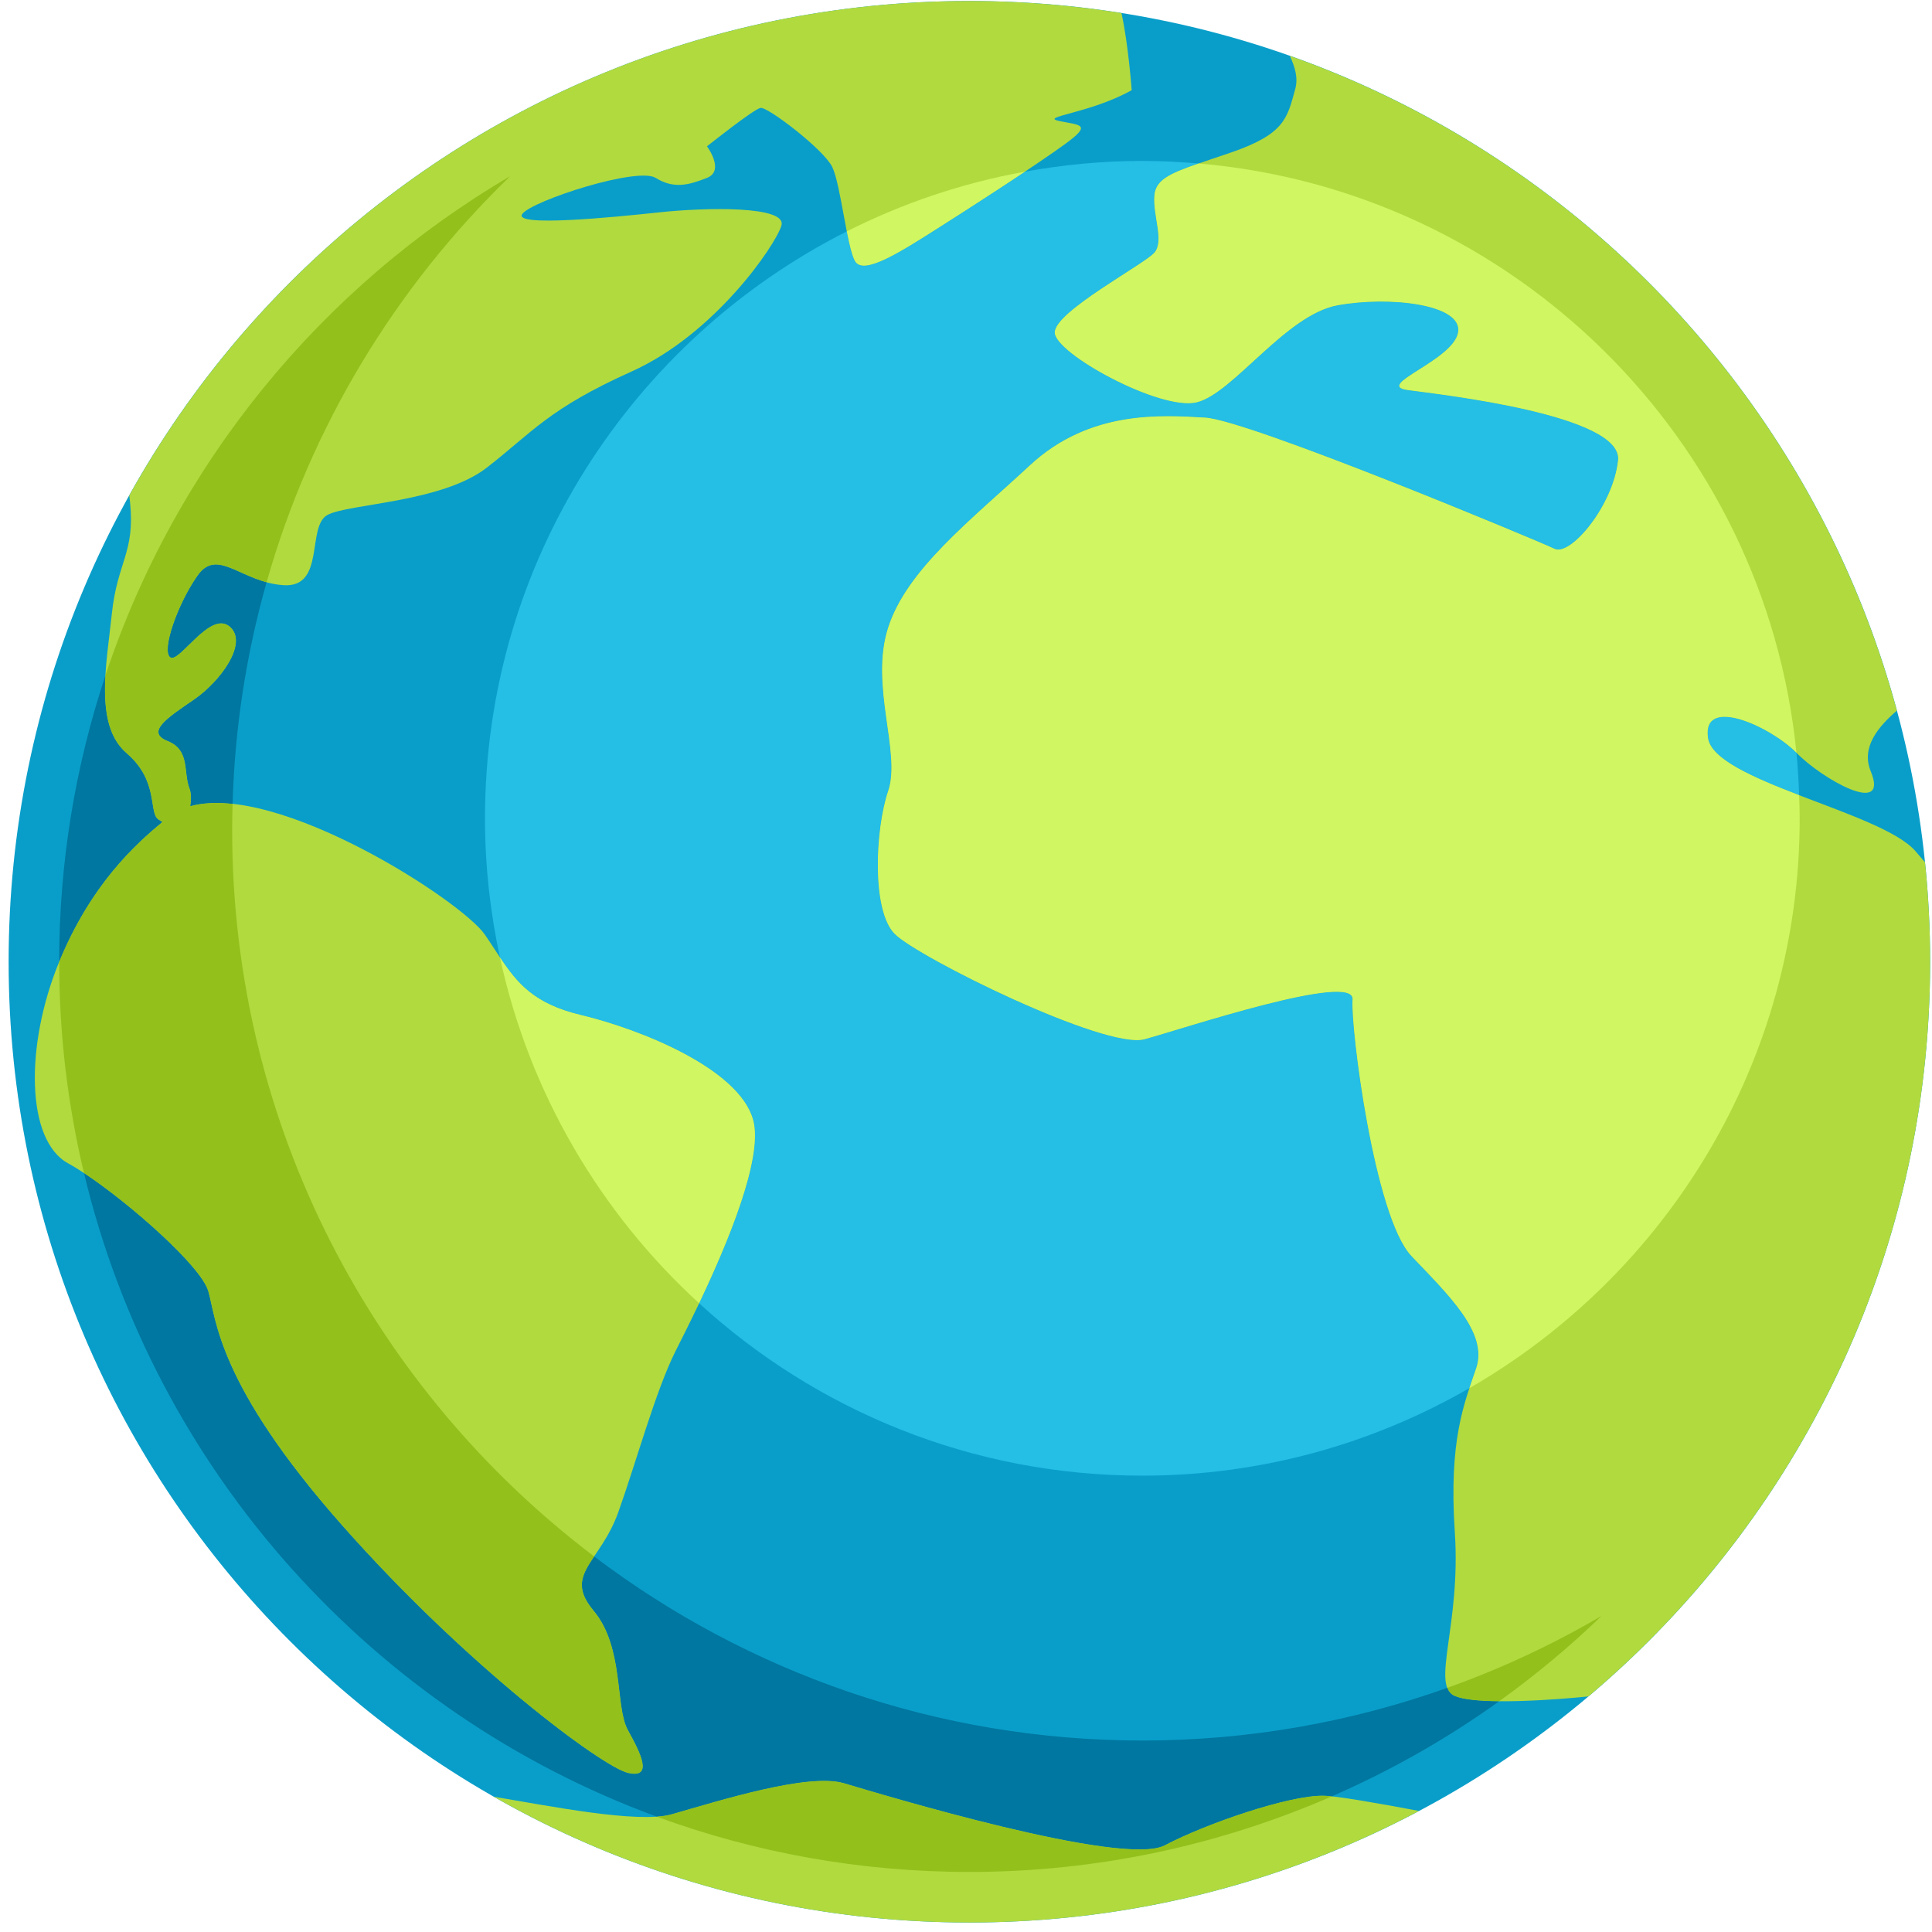 <?xml version="1.0" encoding="UTF-8" standalone="no"?>
<svg width="200px" height="200px" viewBox="0 0 200 200" version="1.1" xmlns="http://www.w3.org/2000/svg" xmlns:xlink="http://www.w3.org/1999/xlink">
    <!-- Generator: Sketch 3.7.2 (28276) - http://www.bohemiancoding.com/sketch -->
    <title>planet_earth</title>
    <desc>Created with Sketch.</desc>
    <defs></defs>
    <g id="Symbols" stroke="none" stroke-width="1" fill="none" fill-rule="evenodd">
        <g id="planet_earth">
            <g>
                <path d="M0.893,99.563 C0.893,154.491 45.419,199.017 100.347,199.017 C155.273,199.017 199.805,154.491 199.805,99.563 C199.805,44.633 155.273,0.105 100.347,0.105 C45.419,0.105 0.893,44.633 0.893,99.563" id="Fill-1" fill="#099EC9"></path>
                <path d="M120.583,191.026 C116.221,193.32 91.084,185.7 87.365,184.6 C83.647,183.506 74.554,186.385 69.527,187.817 C66.051,188.806 56.727,186.927 51.116,185.994 C65.635,194.281 82.433,199.017 100.347,199.017 C117.168,199.017 133.007,194.838 146.896,187.468 C142.322,186.604 138.316,185.92 137.03,185.893 C133.496,185.821 124.944,188.733 120.583,191.026" id="Fill-2" fill="#B1DA3F"></path>
                <path d="M11.583,63.495 C11.026,68.8 9.725,75.069 13.105,77.969 C16.486,80.865 15.348,84.133 16.399,84.832 C16.531,84.921 16.672,85.01 16.811,85.093 C14.044,87.388 9.442,91.511 6.127,99.563 C2.573,108.205 2.684,118.042 7.048,120.427 C11.415,122.815 20.712,130.749 21.557,133.646 C22.404,136.544 22.47,143.257 35.419,157.9 C48.368,172.544 62.365,182.907 65,183.527 C67.64,184.142 66.353,181.543 65,179.102 C63.648,176.663 64.635,170.557 61.453,166.747 C58.265,162.94 62.125,161.809 64.011,156.528 C65.895,151.246 67.884,143.947 69.928,139.874 C71.972,135.804 79.435,121.259 77.964,115.932 C76.496,110.611 66.275,106.541 60.127,105.072 C53.979,103.606 52.831,100.588 50.196,96.756 C47.791,93.259 28.711,80.926 19.693,83.458 C19.801,82.796 19.812,82.128 19.604,81.591 C18.965,79.927 19.693,77.637 17.362,76.716 C15.032,75.795 17.326,74.305 20.064,72.431 C22.801,70.559 25.785,66.528 23.756,64.849 C21.728,63.172 18.533,68.725 17.62,68.042 C16.707,67.358 18.342,62.598 20.432,59.607 C22.517,56.615 24.937,60.273 29.333,60.577 C33.728,60.883 31.7,54.477 33.907,53.302 C36.114,52.128 45.73,52.036 50.405,48.402 C55.085,44.767 56.772,42.323 65.384,38.456 C73.996,34.586 80.263,25.419 80.89,23.359 C81.52,21.3 73.126,21.457 68.214,21.985 C63.298,22.515 53.021,23.516 54.074,22.14 C55.127,20.759 65.986,17.242 67.873,18.414 C69.76,19.585 71.302,19.157 73.186,18.414 C75.072,17.672 73.186,15.147 73.186,15.147 C73.186,15.147 78.006,11.305 78.73,11.168 C79.454,11.031 85.268,15.464 86.151,17.278 C87.03,19.096 87.653,25.477 88.507,27.02 C89.367,28.563 93.23,26.072 97.251,23.516 C101.273,20.964 107.438,16.964 110.274,14.898 C113.107,12.835 111.802,12.974 109.659,12.528 C107.511,12.081 112.809,11.765 117.153,9.333 C117.153,9.333 116.8,4.52 116.091,1.349 C110.964,0.535 105.706,0.105 100.347,0.105 C62.938,0.105 30.365,20.757 13.384,51.281 C13.414,51.52 13.441,51.759 13.467,52.02 C13.999,57.191 12.138,58.193 11.583,63.495" id="Fill-3" fill="#B1DA3F"></path>
                <path d="M199.805,99.563 C199.805,96.085 199.623,92.647 199.274,89.264 C198.96,88.895 198.638,88.511 198.29,88.114 C194.765,84.031 177.449,80.873 176.809,76.395 C176.164,71.922 183.369,75.252 185.979,77.936 C188.588,80.62 195.636,84.63 193.656,79.838 C192.632,77.359 194.444,75.216 196.363,73.564 C187.831,41.967 164.12,16.605 133.528,5.784 C134.025,6.893 134.416,8.011 134.077,9.238 C133.256,12.202 133.026,13.863 127.446,15.783 C121.865,17.698 119.669,18.175 119.502,20.251 C119.332,22.327 120.544,24.953 119.502,26.158 C118.46,27.364 109.21,32.242 109.189,34.412 C109.175,36.58 120.135,42.574 123.898,41.643 C127.662,40.712 133.121,32.563 138.484,31.599 C143.842,30.627 151.452,31.49 150.943,34.412 C150.437,37.335 142.173,39.898 145.744,40.38 C149.317,40.86 168.005,42.963 167.504,47.651 C167.002,52.338 162.584,57.619 160.919,56.811 C159.251,56.002 129.217,43.474 124.747,43.231 C120.274,42.979 112.832,42.406 106.616,48.172 C100.402,53.936 93.89,58.954 91.947,64.953 C90.005,70.953 93.299,77.885 91.947,81.873 C90.596,85.867 90.222,94.236 92.607,96.664 C94.995,99.093 114.425,108.691 118.488,107.58 C122.551,106.468 140.244,100.56 140.021,103.464 C139.798,106.367 142.286,126 146.11,130.021 C149.93,134.046 154.069,137.944 152.817,141.635 C151.567,145.319 149.964,149.035 150.604,158.651 C151.244,168.267 148.1,174.454 150.58,175.556 C152.909,176.588 161.311,175.935 164.43,175.614 C186.058,157.37 199.805,130.072 199.805,99.563" id="Fill-4" fill="#B1DA3F"></path>
                <path d="M67.983,188.058 C68.577,188.017 69.098,187.937 69.527,187.817 C74.554,186.385 83.647,183.506 87.365,184.6 C91.084,185.7 116.221,193.32 120.583,191.026 C124.944,188.733 133.496,185.821 137.03,185.893 C137.24,185.898 137.527,185.922 137.87,185.958 C144.01,183.277 149.817,179.98 155.196,176.112 C153.201,176.094 151.46,175.944 150.58,175.556 C150.212,175.394 149.978,175.105 149.828,174.723 C139.952,178.249 129.328,180.178 118.256,180.178 C96.964,180.178 77.3,173.074 61.505,161.12 C60.211,163.051 59.474,164.384 61.453,166.747 C64.635,170.557 63.648,176.663 65,179.102 C66.353,181.543 67.64,184.142 65,183.527 C62.365,182.907 48.368,172.544 35.419,157.9 C22.47,143.257 22.404,136.544 21.557,133.646 C20.809,131.073 13.404,124.541 8.695,121.435 C16.054,152.275 38.611,177.28 67.983,188.058" id="Fill-5" fill="#0077A0"></path>
                <path d="M16.811,85.093 C16.672,85.01 16.531,84.921 16.399,84.832 C15.348,84.133 16.486,80.865 13.105,77.969 C11.052,76.207 10.73,73.2 10.915,69.921 C7.815,79.247 6.125,89.209 6.125,99.563 L6.125,99.572 C6.127,99.567 6.127,99.567 6.127,99.563 C9.442,91.511 14.044,87.388 16.811,85.093" id="Fill-6" fill="#0077A0"></path>
                <path d="M20.432,59.607 C18.342,62.598 16.707,67.358 17.62,68.042 C18.533,68.725 21.728,63.172 23.756,64.849 C25.785,66.528 22.801,70.559 20.064,72.431 C17.326,74.305 15.032,75.795 17.362,76.716 C19.693,77.637 18.965,79.927 19.604,81.591 C19.812,82.128 19.801,82.796 19.693,83.458 C20.973,83.101 22.463,83.048 24.077,83.219 C24.302,75.288 25.519,67.601 27.598,60.275 C24.267,59.374 22.225,57.035 20.432,59.607" id="Fill-7" fill="#0077A0"></path>
                <path d="M120.583,191.026 C116.221,193.32 91.084,185.7 87.365,184.6 C83.647,183.506 74.554,186.385 69.527,187.817 C69.098,187.937 68.577,188.017 67.983,188.058 C78.081,191.762 88.981,193.783 100.347,193.783 C113.68,193.783 126.363,190.975 137.87,185.958 C137.527,185.922 137.24,185.898 137.03,185.893 C133.496,185.821 124.944,188.733 120.583,191.026" id="Fill-8" fill="#93C01B"></path>
                <path d="M21.557,133.646 C22.404,136.544 22.47,143.257 35.419,157.9 C48.368,172.544 62.365,182.907 65,183.527 C67.64,184.142 66.353,181.543 65,179.102 C63.648,176.663 64.635,170.557 61.453,166.747 C59.474,164.384 60.211,163.051 61.505,161.12 C38.758,143.901 24.035,116.617 24.035,85.958 C24.035,85.042 24.048,84.128 24.077,83.219 C22.463,83.048 20.973,83.101 19.693,83.458 C19.801,82.796 19.812,82.128 19.604,81.591 C18.965,79.927 19.693,77.637 17.362,76.716 C15.032,75.795 17.326,74.305 20.064,72.431 C22.801,70.559 25.785,66.528 23.756,64.849 C21.728,63.172 18.533,68.725 17.62,68.042 C16.707,67.358 18.342,62.598 20.432,59.607 C22.225,57.035 24.267,59.374 27.598,60.275 C32.193,44.074 41.023,29.636 52.811,18.24 C33.247,29.717 18.183,48.056 10.915,69.921 C10.73,73.2 11.052,76.207 13.105,77.969 C16.486,80.865 15.348,84.133 16.399,84.832 C16.531,84.921 16.672,85.01 16.811,85.093 C14.044,87.388 9.442,91.511 6.127,99.563 C6.127,99.567 6.127,99.567 6.125,99.572 C6.127,107.098 7.019,114.416 8.695,121.435 C13.404,124.541 20.809,131.073 21.557,133.646" id="Fill-9" fill="#93C01B"></path>
                <path d="M150.58,175.556 C151.46,175.944 153.201,176.094 155.196,176.112 C158.94,173.422 162.485,170.475 165.791,167.278 C160.749,170.237 155.406,172.735 149.828,174.723 C149.978,175.105 150.212,175.394 150.58,175.556" id="Fill-10" fill="#93C01B"></path>
                <path d="M88.507,27.02 C88.204,26.472 87.928,25.305 87.662,23.954 C65.467,35.172 50.205,58.188 50.205,84.709 C50.205,89.647 50.749,94.46 51.753,99.102 C53.557,101.81 55.301,103.92 60.127,105.072 C66.275,106.541 76.496,110.611 77.964,115.932 C79.051,119.873 75.251,128.854 72.373,134.914 C84.481,145.989 100.59,152.759 118.256,152.759 C130.575,152.759 142.131,149.449 152.11,143.701 C152.344,142.986 152.588,142.307 152.817,141.635 C154.069,137.944 149.93,134.046 146.11,130.021 C142.286,126 139.798,106.367 140.021,103.464 C140.244,100.56 122.551,106.468 118.488,107.58 C114.425,108.691 94.995,99.093 92.607,96.664 C90.222,94.236 90.596,85.867 91.947,81.873 C93.299,77.885 90.005,70.953 91.947,64.953 C93.89,58.954 100.402,53.936 106.616,48.172 C112.832,42.406 120.274,42.979 124.747,43.231 C129.217,43.474 159.251,56.002 160.919,56.811 C162.584,57.619 167.002,52.338 167.504,47.651 C168.005,42.963 149.317,40.86 145.744,40.38 C142.173,39.898 150.437,37.335 150.943,34.412 C151.452,31.49 143.842,30.627 138.484,31.599 C133.121,32.563 127.662,40.712 123.898,41.643 C120.135,42.574 109.175,36.58 109.189,34.412 C109.21,32.242 118.46,27.364 119.502,26.158 C120.544,24.953 119.332,22.327 119.502,20.251 C119.631,18.659 120.959,18.004 124.08,16.923 C122.159,16.764 120.216,16.66 118.256,16.66 C114.107,16.66 110.054,17.052 106.11,17.768 C103.226,19.686 99.806,21.895 97.251,23.516 C93.23,26.072 89.367,28.563 88.507,27.02" id="Fill-11" fill="#25BEE5"></path>
                <path d="M176.809,76.395 C177.125,78.599 181.481,80.481 186.244,82.315 C186.194,80.841 186.109,79.375 185.967,77.926 C183.348,75.242 176.164,71.927 176.809,76.395" id="Fill-12" fill="#25BEE5"></path>
                <path d="M77.964,115.932 C76.496,110.611 66.275,106.541 60.127,105.072 C55.301,103.92 53.557,101.81 51.753,99.102 C54.786,113.128 62.146,125.56 72.373,134.914 C75.251,128.854 79.051,119.873 77.964,115.932" id="Fill-13" fill="#D0F661"></path>
                <path d="M88.507,27.02 C89.367,28.563 93.23,26.072 97.251,23.516 C99.806,21.895 103.226,19.686 106.11,17.768 C99.591,18.947 93.398,21.052 87.662,23.954 C87.928,25.305 88.204,26.472 88.507,27.02" id="Fill-14" fill="#D0F661"></path>
                <path d="M119.502,20.251 C119.332,22.327 120.544,24.953 119.502,26.158 C118.46,27.364 109.21,32.242 109.189,34.412 C109.175,36.58 120.135,42.574 123.898,41.643 C127.662,40.712 133.121,32.563 138.484,31.599 C143.842,30.627 151.452,31.49 150.943,34.412 C150.437,37.335 142.173,39.898 145.744,40.38 C149.317,40.86 168.005,42.963 167.504,47.651 C167.002,52.338 162.584,57.619 160.919,56.811 C159.251,56.002 129.217,43.474 124.747,43.231 C120.274,42.979 112.832,42.406 106.616,48.172 C100.402,53.936 93.89,58.954 91.947,64.953 C90.005,70.953 93.299,77.885 91.947,81.873 C90.596,85.867 90.222,94.236 92.607,96.664 C94.995,99.093 114.425,108.691 118.488,107.58 C122.551,106.468 140.244,100.56 140.021,103.464 C139.798,106.367 142.286,126 146.11,130.021 C149.93,134.046 154.069,137.944 152.817,141.635 C152.588,142.307 152.344,142.986 152.11,143.701 C172.522,131.941 186.304,109.911 186.304,84.709 C186.304,83.906 186.272,83.112 186.244,82.315 C181.481,80.481 177.125,78.599 176.809,76.395 C176.164,71.927 183.348,75.242 185.967,77.926 C182.74,45.49 156.646,19.704 124.08,16.923 C120.959,18.004 119.631,18.659 119.502,20.251" id="Fill-15" fill="#D0F661"></path>
            </g>
        </g>
    </g>
</svg>